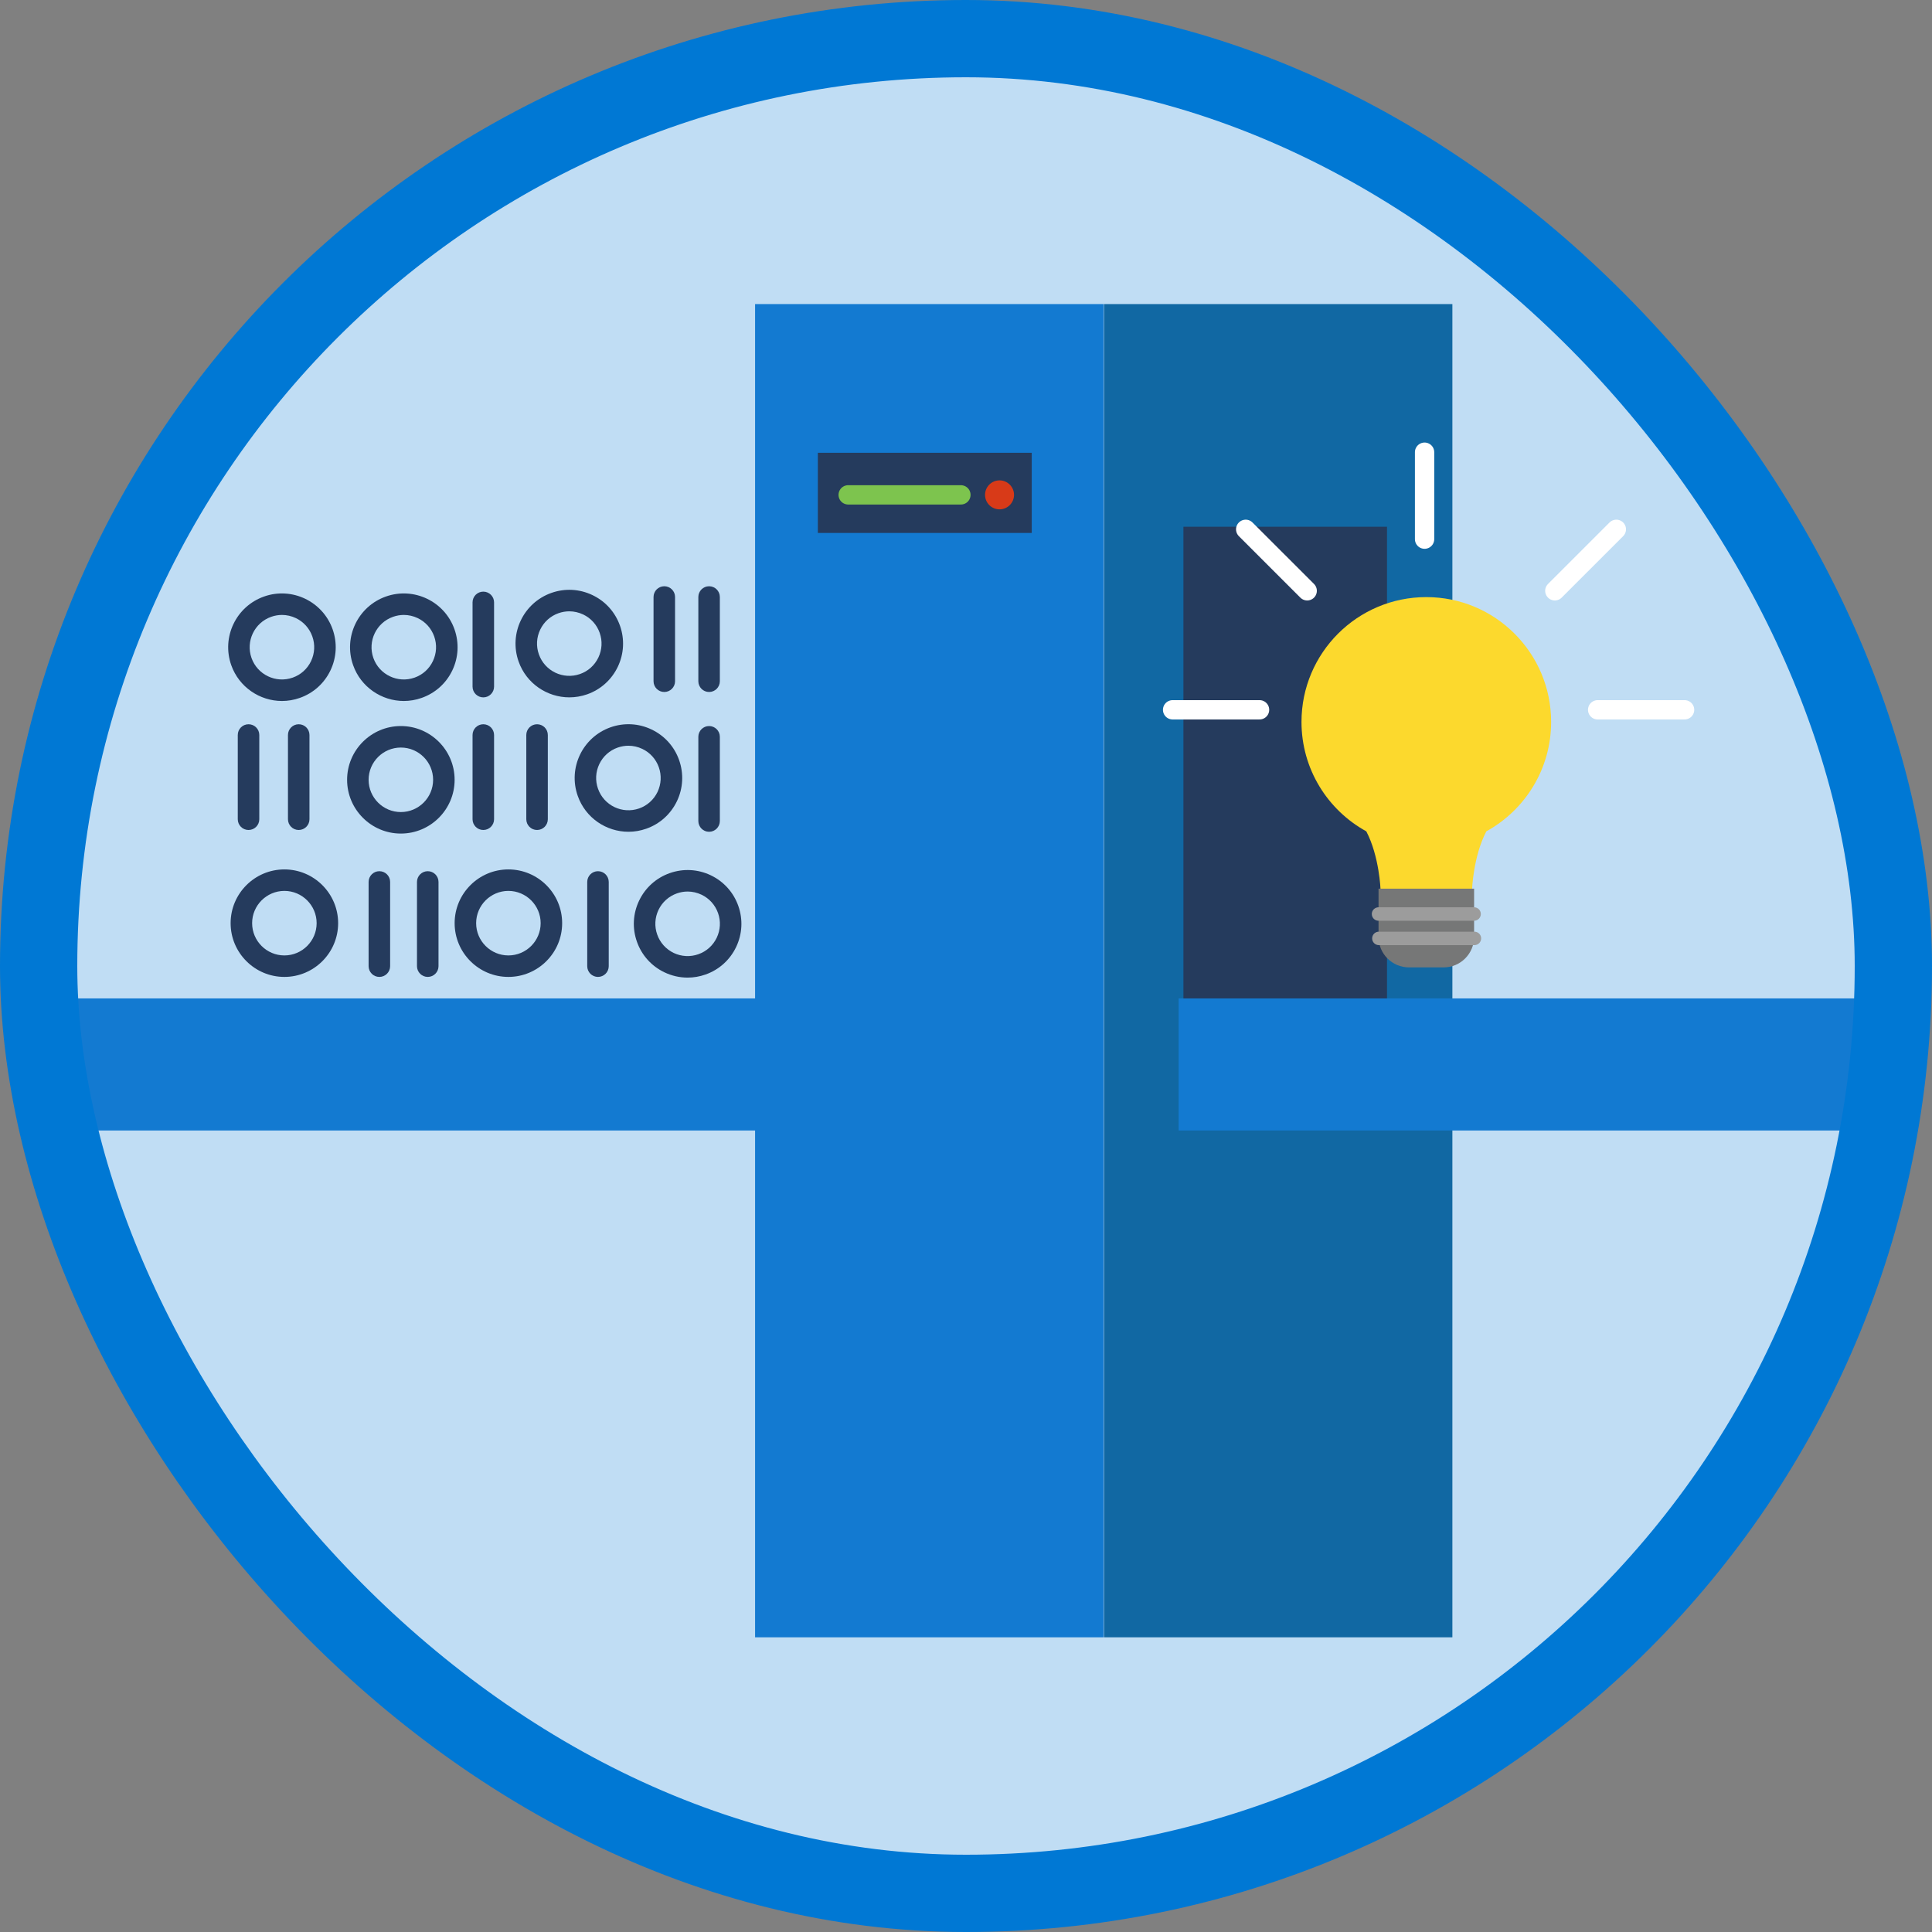<?xml version="1.0" encoding="UTF-8"?>
<svg width="100px" height="100px" viewBox="0 0 100 100" version="1.1" xmlns="http://www.w3.org/2000/svg" xmlns:xlink="http://www.w3.org/1999/xlink">
    <rect x="0" y="0" width="100" height="100" fill="#808080" stroke="none"/>
    <!-- Generator: Sketch 51.3 (57544) - http://www.bohemiancoding.com/sketch -->
    <title>introduction-to-data-in-azure</title>
    <desc>Created with Sketch.</desc>
    <defs></defs>
    <g id="Badges-FINAL" stroke="none" stroke-width="1" fill="none" fill-rule="evenodd">
        <g id="Cloud-Foundations" transform="translate(-578, -978)">
            <g id="introduction-to-data-in-azure" transform="translate(578, 978)">
                <rect id="BG" fill="#C0DDF4" x="2" y="2" width="96" height="96" rx="48"></rect>
                <g id="Machine" transform="translate(2.5, 15)">
                    <g id="Data" transform="translate(9, 15)" fill="#253B5D">
                        <path d="M3.22,16.113 C2.299,16.113 1.55,16.863 1.55,17.783 C1.55,18.703 2.299,19.453 3.22,19.453 C4.14,19.453 4.889,18.703 4.889,17.783 C4.889,16.863 4.14,16.113 3.22,16.113 M3.22,20.565 C1.686,20.565 0.437,19.317 0.437,17.783 C0.437,16.249 1.686,15.001 3.22,15.001 C4.753,15.001 6.002,16.249 6.002,17.783 C6.002,19.317 4.753,20.565 3.22,20.565" id="Fill-1914"></path>
                        <path d="M14.814,16.113 C13.894,16.113 13.145,16.863 13.145,17.783 C13.145,18.703 13.894,19.453 14.814,19.453 C15.735,19.453 16.484,18.703 16.484,17.783 C16.484,16.863 15.735,16.113 14.814,16.113 M14.814,20.565 C13.28,20.565 12.032,19.317 12.032,17.783 C12.032,16.249 13.28,15.001 14.814,15.001 C16.348,15.001 17.597,16.249 17.597,17.783 C17.597,19.317 16.348,20.565 14.814,20.565" id="Fill-1915"></path>
                        <path d="M9.248,8.693 C8.328,8.693 7.579,9.442 7.579,10.362 C7.579,11.283 8.328,12.032 9.248,12.032 C10.169,12.032 10.918,11.283 10.918,10.362 C10.918,9.442 10.169,8.693 9.248,8.693 M9.248,13.145 C7.715,13.145 6.466,11.896 6.466,10.362 C6.466,8.828 7.715,7.58 9.248,7.58 C10.782,7.58 12.031,8.828 12.031,10.362 C12.031,11.896 10.782,13.145 9.248,13.145" id="Fill-1916"></path>
                        <path d="M21.027,8.599 C20.84,8.599 20.654,8.631 20.471,8.695 C20.049,8.843 19.713,9.147 19.52,9.549 C19.328,9.952 19.303,10.404 19.453,10.825 C19.758,11.694 20.712,12.15 21.584,11.844 C22.003,11.696 22.34,11.392 22.534,10.99 C22.724,10.587 22.75,10.134 22.601,9.713 C22.453,9.293 22.149,8.955 21.747,8.763 C21.518,8.654 21.273,8.599 21.027,8.599 M21.03,13.052 C19.881,13.052 18.805,12.336 18.404,11.195 C17.892,9.748 18.654,8.157 20.101,7.645 C20.802,7.398 21.558,7.438 22.227,7.759 C22.898,8.079 23.404,8.642 23.651,9.342 C23.898,10.044 23.858,10.799 23.538,11.469 C23.215,12.14 22.654,12.646 21.953,12.893 C21.648,13.001 21.337,13.052 21.03,13.052" id="Fill-1917"></path>
                        <path d="M24.093,16.146 C23.905,16.146 23.717,16.178 23.536,16.242 C23.115,16.391 22.778,16.694 22.584,17.096 C22.393,17.499 22.368,17.952 22.517,18.372 C22.665,18.792 22.969,19.13 23.37,19.324 C23.773,19.514 24.228,19.539 24.647,19.391 C25.068,19.243 25.405,18.939 25.598,18.537 C25.789,18.135 25.815,17.682 25.666,17.261 C25.517,16.84 25.214,16.503 24.812,16.31 C24.583,16.202 24.338,16.146 24.093,16.146 M24.089,20.601 C23.68,20.601 23.272,20.509 22.891,20.327 C22.22,20.006 21.714,19.444 21.467,18.743 C21.219,18.042 21.26,17.287 21.581,16.616 C21.902,15.946 22.464,15.44 23.165,15.193 C23.865,14.946 24.62,14.985 25.292,15.306 C25.962,15.627 26.468,16.19 26.715,16.891 C26.963,17.591 26.922,18.346 26.602,19.017 C26.281,19.688 25.718,20.194 25.017,20.441 C24.714,20.548 24.402,20.601 24.089,20.601" id="Fill-1918"></path>
                        <path d="M17.967,1.642 C17.78,1.642 17.592,1.674 17.41,1.738 C16.989,1.886 16.652,2.19 16.46,2.592 C16.268,2.995 16.243,3.448 16.392,3.868 C16.697,4.737 17.652,5.193 18.522,4.887 C18.943,4.739 19.28,4.435 19.472,4.033 C19.664,3.63 19.689,3.177 19.54,2.757 L19.54,2.756 C19.392,2.336 19.089,1.998 18.687,1.806 C18.457,1.698 18.213,1.642 17.967,1.642 M17.969,6.095 C16.821,6.095 15.744,5.38 15.342,4.238 C14.831,2.791 15.593,1.2 17.039,0.689 C17.741,0.441 18.497,0.482 19.166,0.802 C19.837,1.122 20.342,1.685 20.59,2.386 C20.837,3.087 20.797,3.842 20.477,4.513 C20.155,5.184 19.593,5.69 18.893,5.937 C18.587,6.044 18.275,6.095 17.969,6.095" id="Fill-1919"></path>
                        <path d="M9.402,1.829 C9.216,1.829 9.027,1.861 8.845,1.926 C7.976,2.232 7.519,3.187 7.825,4.056 C8.132,4.924 9.088,5.38 9.957,5.074 C10.377,4.926 10.714,4.623 10.906,4.221 C11.098,3.818 11.123,3.364 10.975,2.944 C10.826,2.523 10.523,2.185 10.12,1.993 C9.892,1.884 9.648,1.829 9.402,1.829 M9.402,6.283 C8.257,6.283 7.178,5.567 6.777,4.427 C6.266,2.978 7.027,1.386 8.475,0.876 C9.924,0.364 11.514,1.127 12.024,2.573 C12.271,3.274 12.232,4.03 11.912,4.7 C11.591,5.371 11.027,5.876 10.326,6.123 C10.021,6.231 9.71,6.283 9.402,6.283" id="Fill-1920"></path>
                        <path d="M3.095,1.829 C2.908,1.829 2.72,1.861 2.537,1.926 C1.669,2.232 1.212,3.187 1.518,4.056 C1.824,4.924 2.779,5.38 3.649,5.074 C4.07,4.926 4.407,4.623 4.599,4.221 C4.791,3.818 4.816,3.364 4.667,2.944 C4.519,2.523 4.215,2.185 3.813,1.993 C3.585,1.884 3.34,1.829 3.095,1.829 M3.095,6.283 C1.949,6.283 0.871,5.567 0.469,4.427 C-0.042,2.978 0.72,1.386 2.167,0.876 C3.613,0.364 5.206,1.127 5.717,2.573 C5.964,3.274 5.924,4.03 5.604,4.7 C5.283,5.371 4.72,5.876 4.019,6.123 C3.714,6.231 3.403,6.283 3.095,6.283" id="Fill-1921"></path>
                        <path d="M8.136,20.565 C7.828,20.565 7.579,20.316 7.579,20.009 L7.579,15.649 C7.579,15.342 7.828,15.093 8.136,15.093 C8.443,15.093 8.693,15.342 8.693,15.649 L8.693,20.009 C8.693,20.316 8.443,20.565 8.136,20.565" id="Fill-1922"></path>
                        <path d="M10.64,20.565 C10.333,20.565 10.083,20.316 10.083,20.009 L10.083,15.649 C10.083,15.342 10.333,15.093 10.64,15.093 C10.948,15.093 11.197,15.342 11.197,15.649 L11.197,20.009 C11.197,20.316 10.948,20.565 10.64,20.565" id="Fill-1923"></path>
                        <path d="M3.961,12.96 C3.654,12.96 3.405,12.711 3.405,12.403 L3.405,8.044 C3.405,7.736 3.654,7.487 3.961,7.487 C4.269,7.487 4.518,7.736 4.518,8.044 L4.518,12.403 C4.518,12.711 4.269,12.96 3.961,12.96" id="Fill-1924"></path>
                        <path d="M1.364,12.96 C1.056,12.96 0.807,12.711 0.807,12.403 L0.807,8.044 C0.807,7.736 1.056,7.487 1.364,7.487 C1.672,7.487 1.921,7.736 1.921,8.044 L1.921,12.403 C1.921,12.711 1.672,12.96 1.364,12.96" id="Fill-1925"></path>
                        <path d="M13.516,12.96 C13.208,12.96 12.959,12.711 12.959,12.403 L12.959,8.044 C12.959,7.736 13.208,7.487 13.516,7.487 C13.823,7.487 14.073,7.736 14.073,8.044 L14.073,12.403 C14.073,12.711 13.823,12.96 13.516,12.96" id="Fill-1926"></path>
                        <path d="M13.516,6.096 C13.208,6.096 12.959,5.846 12.959,5.538 L12.959,1.179 C12.959,0.873 13.208,0.623 13.516,0.623 C13.823,0.623 14.073,0.873 14.073,1.179 L14.073,5.538 C14.073,5.846 13.823,6.096 13.516,6.096" id="Fill-1927"></path>
                        <path d="M16.298,12.96 C15.99,12.96 15.741,12.711 15.741,12.403 L15.741,8.044 C15.741,7.736 15.99,7.487 16.298,7.487 C16.606,7.487 16.855,7.736 16.855,8.044 L16.855,12.403 C16.855,12.711 16.606,12.96 16.298,12.96" id="Fill-1928"></path>
                        <path d="M25.202,5.817 C24.895,5.817 24.646,5.568 24.646,5.26 L24.646,0.901 C24.646,0.594 24.895,0.344 25.202,0.344 C25.51,0.344 25.759,0.594 25.759,0.901 L25.759,5.26 C25.759,5.568 25.51,5.817 25.202,5.817" id="Fill-1929"></path>
                        <path d="M25.202,13.053 C24.895,13.053 24.646,12.803 24.646,12.495 L24.646,8.136 C24.646,7.829 24.895,7.58 25.202,7.58 C25.51,7.58 25.759,7.829 25.759,8.136 L25.759,12.495 C25.759,12.803 25.51,13.053 25.202,13.053" id="Fill-1930"></path>
                        <path d="M22.884,5.817 C22.576,5.817 22.327,5.568 22.327,5.26 L22.327,0.901 C22.327,0.594 22.576,0.344 22.884,0.344 C23.191,0.344 23.441,0.594 23.441,0.901 L23.441,5.26 C23.441,5.568 23.191,5.817 22.884,5.817" id="Fill-1931"></path>
                        <path d="M19.451,20.565 C19.144,20.565 18.895,20.316 18.895,20.009 L18.895,15.649 C18.895,15.342 19.144,15.093 19.451,15.093 C19.759,15.093 20.008,15.342 20.008,15.649 L20.008,20.009 C20.008,20.316 19.759,20.565 19.451,20.565" id="Fill-1932"></path>
                    </g>
                    <g>
                        <polygon id="Fill-1933" fill="#137AD1" points="36.583 69.747 54.618 69.747 54.618 0.739 36.583 0.739"></polygon>
                        <polygon id="Fill-1934" fill="#1168A3" points="54.64 69.747 72.675 69.747 72.675 0.739 54.64 0.739"></polygon>
                        <polygon id="Fill-1936" fill="#253B5D" points="58.754 36.701 69.291 36.701 69.291 12.264 58.754 12.264"></polygon>
                        <polygon id="Fill-1937" fill="#137AD1" points="0 43.514 52.384 43.514 52.384 36.678 0 36.678"></polygon>
                        <polygon id="Fill-1938" fill="#137AD1" points="58.506 43.514 95 43.514 95 36.678 58.506 36.678"></polygon>
                    </g>
                    <g id="Panel" transform="translate(39, 8)">
                        <polygon id="Fill-1935" fill="#253B5D" points="0.832 4.585 11.903 4.585 11.903 0.436 0.832 0.436"></polygon>
                        <path d="M2.402,2.614 L8.236,2.614" id="Stroke-1946" stroke="#7DC44E" stroke-linecap="round"></path>
                        <path d="M10.986,2.614 C10.986,3.028 10.649,3.364 10.236,3.364 C9.822,3.364 9.486,3.028 9.486,2.614 C9.486,2.2 9.822,1.864 10.236,1.864 C10.649,1.864 10.986,2.2 10.986,2.614" id="Fill-1948" fill="#D83A18"></path>
                    </g>
                    <g id="Light" transform="translate(58, 8)">
                        <path d="M19.786,14.366 C19.786,10.798 16.893,7.906 13.325,7.906 C9.758,7.906 6.865,10.798 6.865,14.366 C6.865,16.807 8.22,18.931 10.219,20.03 C10.898,21.326 10.957,23.048 10.957,23.048 L15.693,23.048 C15.693,23.048 15.753,21.326 16.432,20.03 C18.431,18.931 19.786,16.807 19.786,14.366" id="Fill-1939" fill="#FCD92D"></path>
                        <path d="M14.221,27.072 L12.431,27.072 C11.559,27.072 10.853,26.365 10.853,25.494 L10.853,22.997 L15.799,22.997 L15.799,25.494 C15.799,26.365 15.092,27.072 14.221,27.072" id="Fill-1940" fill="#767777"></path>
                        <path d="M15.799,24.658 L10.853,24.658 C10.66,24.658 10.504,24.502 10.504,24.309 C10.504,24.117 10.66,23.961 10.853,23.961 L15.799,23.961 C15.991,23.961 16.148,24.117 16.148,24.309 C16.148,24.502 15.991,24.658 15.799,24.658" id="Fill-1941" fill="#9C9C9C"></path>
                        <path d="M15.816,25.92 L10.87,25.92 C10.677,25.92 10.522,25.764 10.522,25.571 C10.522,25.378 10.677,25.223 10.87,25.223 L15.816,25.223 C16.008,25.223 16.165,25.378 16.165,25.571 C16.165,25.764 16.008,25.92 15.816,25.92" id="Fill-1942" fill="#9C9C9C"></path>
                        <path d="M13.236,4.906 L13.236,0.406" id="Stroke-1950" stroke="#FFFFFF" stroke-linecap="round"></path>
                        <path d="M19.978,7.58 L23.161,4.398" id="Stroke-1952" stroke="#FFFFFF" stroke-linecap="round"></path>
                        <path d="M22.194,13.739 L26.694,13.739" id="Stroke-1954" stroke="#FFFFFF" stroke-linecap="round"></path>
                        <path d="M0.194,13.739 L4.694,13.739" id="Stroke-1956" stroke="#FFFFFF" stroke-linecap="round"></path>
                        <path d="M7.16,7.58 L3.977,4.398" id="Stroke-1958" stroke="#FFFFFF" stroke-linecap="round"></path>
                    </g>
                </g>
                <g id="Azure-Border" stroke="#0078D4" stroke-width="4">
                    <rect x="2" y="2" width="96" height="96" rx="48"></rect>
                </g>
            </g>
        </g>
    </g>
</svg>